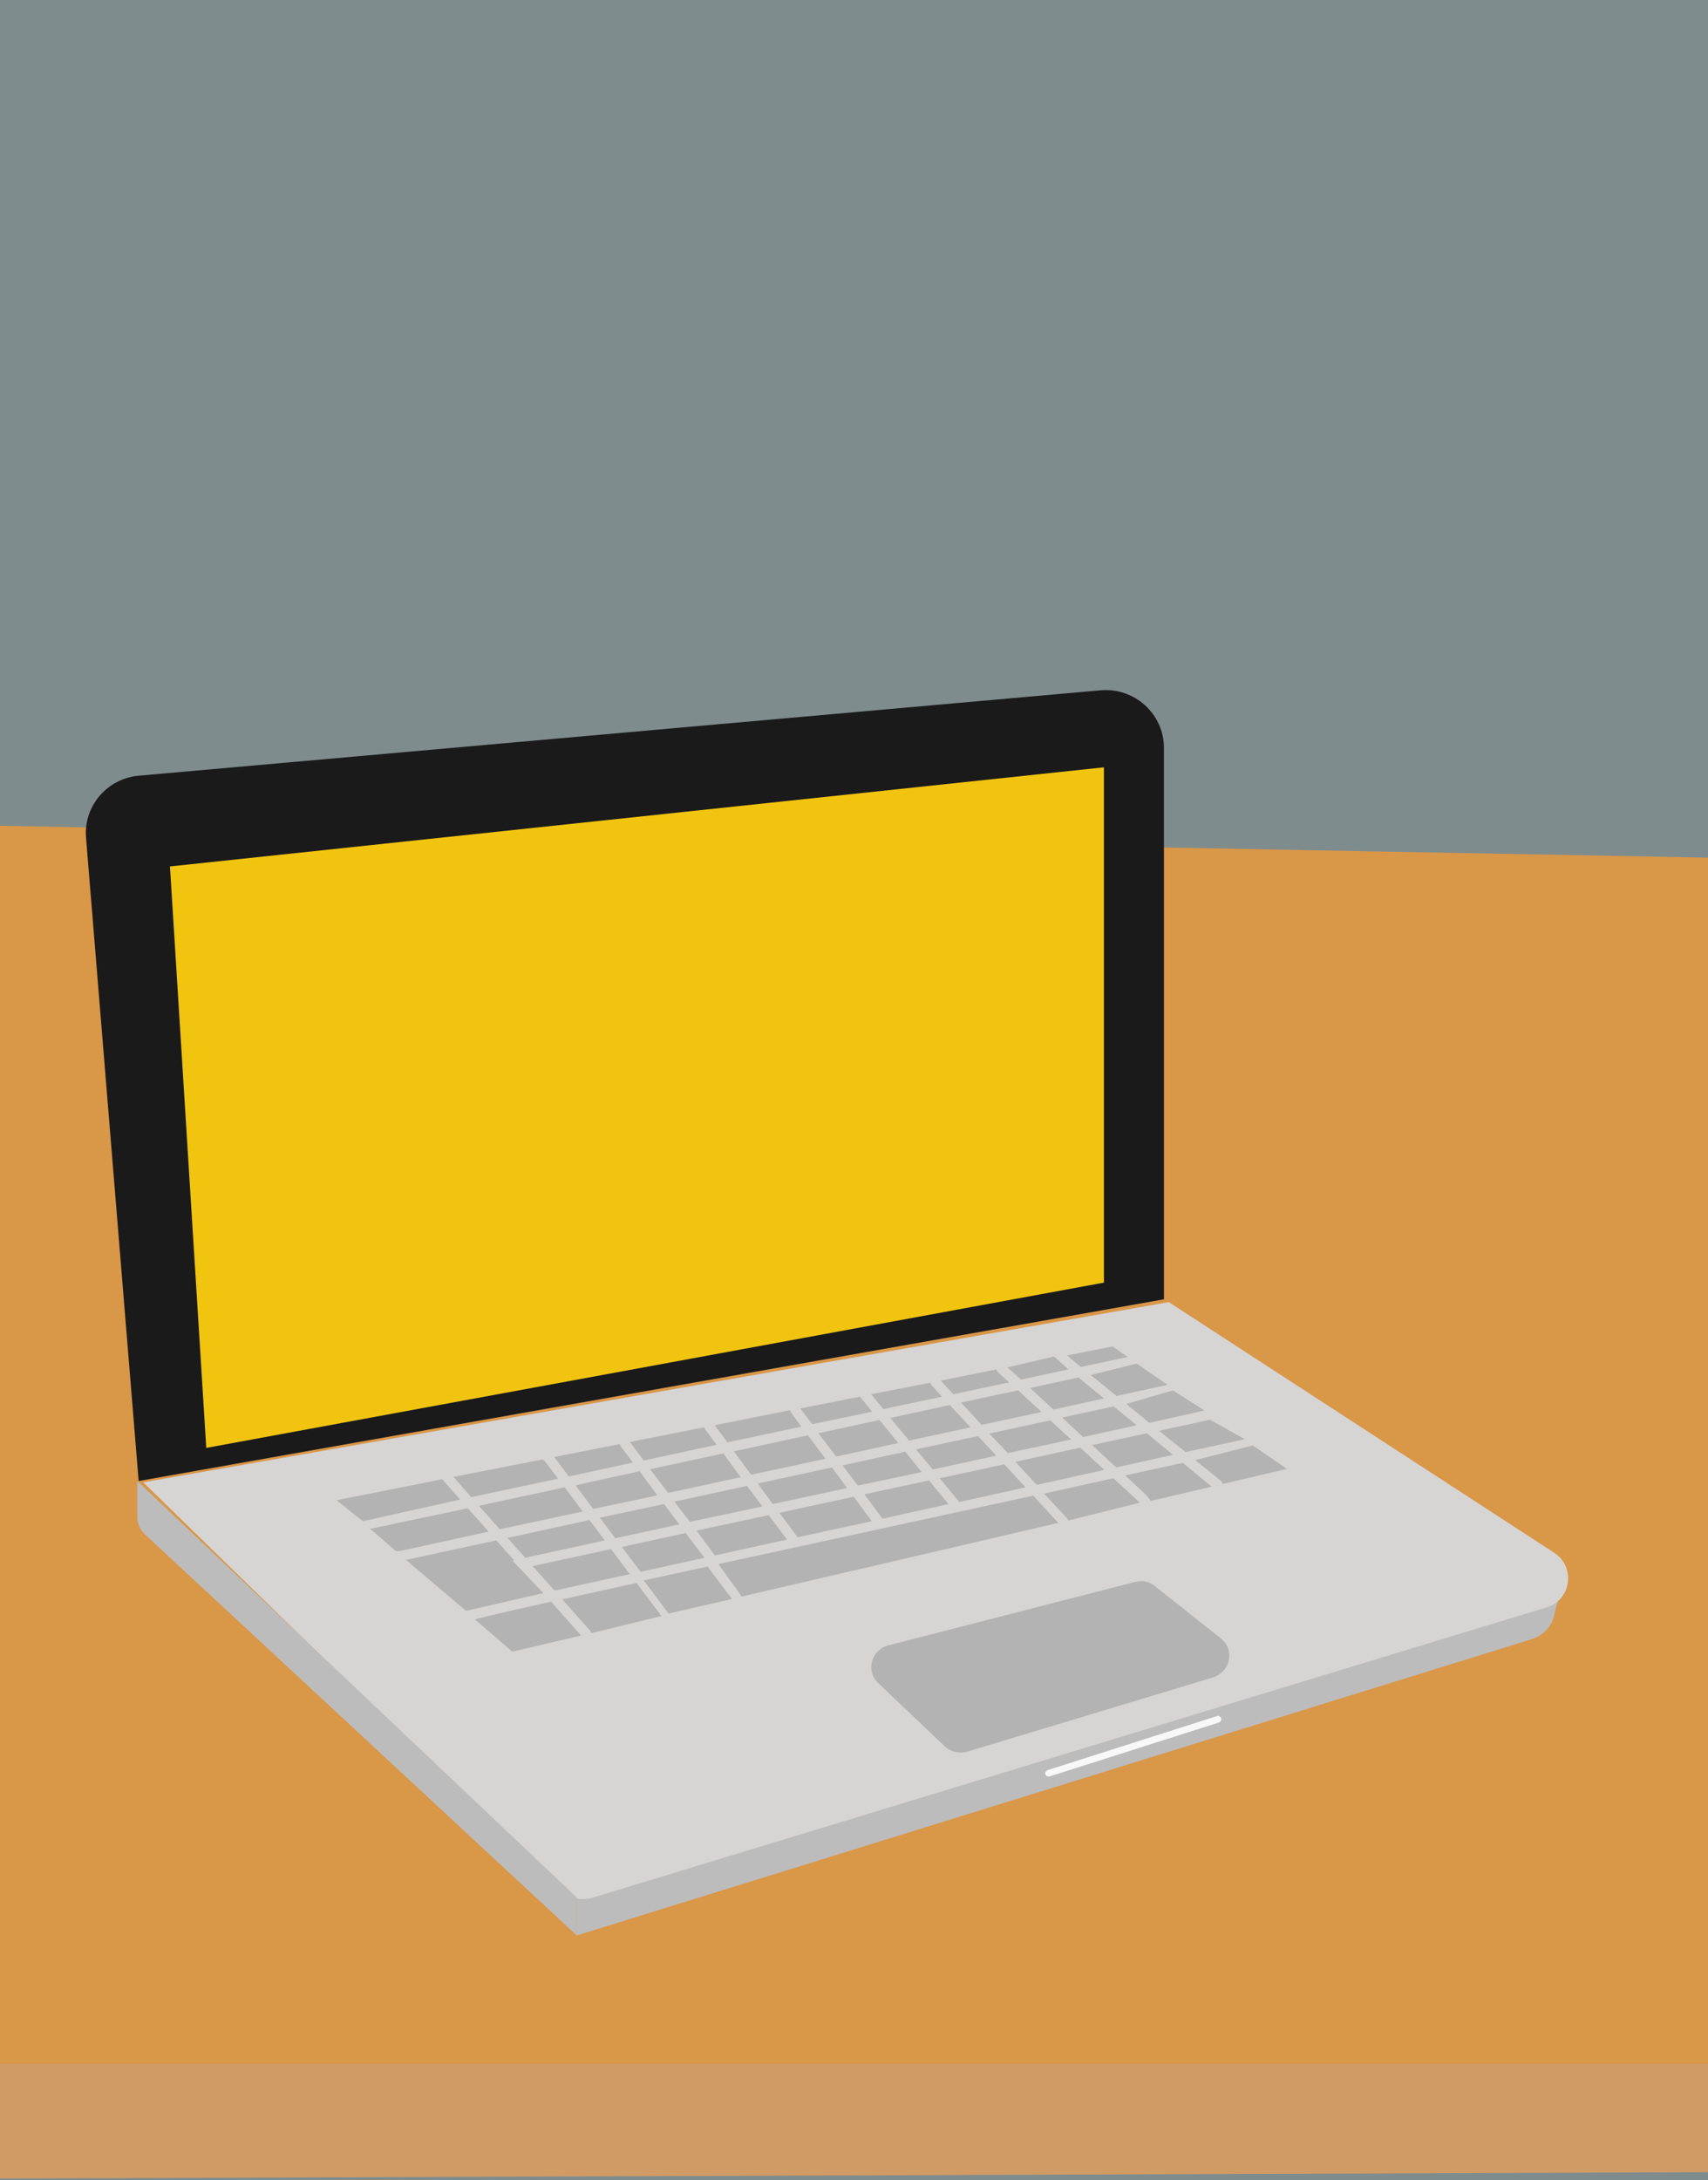<?xml version="1.0" encoding="utf-8"?>
<!-- Generator: Adobe Illustrator 16.0.4, SVG Export Plug-In . SVG Version: 6.00 Build 0)  -->
<!DOCTYPE svg PUBLIC "-//W3C//DTD SVG 1.1//EN" "http://www.w3.org/Graphics/SVG/1.1/DTD/svg11.dtd">
<svg version="1.1" id="Layer_1" xmlns="http://www.w3.org/2000/svg" xmlns:xlink="http://www.w3.org/1999/xlink" x="0px" y="0px"
	 width="370px" height="472px" viewBox="0 0 370 472" enable-background="new 0 0 370 472" xml:space="preserve">
<rect x="0" y="0" width="370" height="472" fill="#333333" stroke="none"/>
<g>
	<defs>
		<rect id="SVGID_1_" width="370" height="472"/>
	</defs>
	<clipPath id="SVGID_2_">
		<use xlink:href="#SVGID_1_"  overflow="visible"/>
	</clipPath>
	<g clip-path="url(#SVGID_2_)">
		<rect fill="#7F8C8D" width="370" height="472"/>
	</g>
	<g display="none" clip-path="url(#SVGID_2_)">
		<g display="inline">
			<rect x="0" fill="#2C3E50" width="370" height="472"/>
		</g>
		<g display="inline">
			<g>
				<polygon fill="#34495E" points="0,472 0,472 0,471.998 				"/>
			</g>
			<g>
				<polygon fill="#34495E" points="367.299,471.998 367.299,0 366.499,0 183.65,235.485 				"/>
			</g>
		</g>
		<g display="inline">
			<g>
				<polygon fill="#34495E" points="183.65,235.485 0.801,0 0,0 0,471.998 				"/>
			</g>
			<g>
				<polygon fill="#34495E" points="367.299,471.998 367.299,472 367.299,472 				"/>
			</g>
		</g>
	</g>
	<g clip-path="url(#SVGID_2_)">
		<polygon fill="#D19B65" points="465.457,469.927 -92.031,472 -139.907,446.806 512.36,446.806 		"/>
		<path fill="#D99748" d="M-257.705,281.345c0,0,2.096,100.507,117.607,165.461h650.196
			c72.963-43.417,117.606-101.584,117.606-165.461c0-32.34-11.435-63.2-32.125-91.461l-674.634-12.575
			C-129.19,206.459-257.705,281.345-257.705,281.345z"/>
		<g>
			<path fill="#1A1A1A" d="M252.144,281.301V161.963c0-7.396-6.34-13.124-13.677-12.515L30.036,167.942
				c-6.871,0.617-12.007,6.658-11.392,13.511l11.392,139.185L252.144,281.301z"/>
			<path fill="#BCBCBC" d="M337.788,344.904c0.908-1.607-0.61,2.326-0.992,4.353c-0.444,2.666-2.324,4.775-4.902,5.603
				l-207.018,64.192v-8.244L337.788,344.904z"/>
			<line fill="none" x1="263.854" y1="372.232" x2="227.138" y2="383.924"/>
			<path fill="#F8F8F8" d="M227.138,384.601c0.083,0,0.148,0,0.23,0l36.717-11.689c0.378-0.148,0.596-0.528,0.443-0.911
				c-0.147-0.383-0.529-0.591-0.911-0.464l-36.713,11.709c-0.356,0.171-0.591,0.551-0.444,0.911
				C226.548,384.475,226.84,384.601,227.138,384.601z"/>
			<path fill="#D6D5D4" d="M335.062,347.992l-206.843,62.9c-2.289,0.68-4.762,0.085-6.512-1.585l-90.678-88.373l222.17-39.022
				l83.513,54.281C341.404,339.302,340.35,346.401,335.062,347.992z"/>
			<path fill="#BCBCBC" d="M124.876,410.745l-95.138-90.106v7.861c0,1.355,0.615,2.644,1.587,3.638l93.551,86.83V410.745z"/>
			<polygon fill="#F1C40F" points="239.141,277.689 239.141,166.125 36.819,187.583 44.683,313.473 			"/>
			<path fill="#B3B3B3" d="M264.463,354.713l-14.287-11.329c-1.204-0.972-2.706-1.289-4.225-0.911l-53.538,13.762
				c-3.702,0.973-4.93,5.58-2.117,8.201l14.414,13.695c1.29,1.181,3.108,1.56,4.762,1.123l53.323-16.09
				C266.573,361.962,267.555,357.124,264.463,354.713z"/>
			<polygon fill="#B3B3B3" points="168.844,327.527 184.924,324.044 188.859,329.346 172.774,332.811 			"/>
			<polygon fill="#B3B3B3" points="203.57,320.045 217.545,317.024 222.149,322.011 207.818,325.182 			"/>
			<polygon fill="#B3B3B3" points="187.27,323.516 201.242,320.515 205.474,325.627 191.186,328.8 			"/>
			<polygon fill="#B3B3B3" points="225.638,305.695 212.637,308.486 208.179,303.642 220.563,301.023 			"/>
			<polygon fill="#B3B3B3" points="224.582,321.484 219.976,316.497 234.005,313.41 239.226,318.229 			"/>
			<polygon fill="#B3B3B3" points="210.228,309.014 196.933,311.889 192.852,306.984 205.771,304.193 			"/>
			<polygon fill="#B3B3B3" points="143.839,325.627 147.153,330.026 133.292,333.027 129.948,328.588 			"/>
			<polygon fill="#B3B3B3" points="152.755,309.478 155.253,312.797 139.46,316.2 136.438,312.185 152.523,309.014 			"/>
			<polygon fill="#B3B3B3" points="138.551,318.525 142.396,323.744 128.513,326.683 124.666,321.572 			"/>
			<polygon fill="#B3B3B3" points="194.588,312.416 181.14,315.354 177.295,310.298 190.504,307.426 			"/>
			<polygon fill="#B3B3B3" points="134.704,334.928 148.532,331.902 152.607,337.25 138.785,340.294 			"/>
			<polygon fill="#B3B3B3" points="150.878,331.374 166.498,328.036 170.493,333.318 154.87,336.747 			"/>
			<polygon fill="#B3B3B3" points="246.245,308.568 234.622,311.125 230.095,306.896 241.259,304.488 			"/>
			<polygon fill="#B3B3B3" points="214.311,310.366 227.52,307.514 232.04,311.658 218.302,314.59 			"/>
			<polygon fill="#B3B3B3" points="182.518,317.26 196.107,314.298 199.659,318.697 185.833,321.627 			"/>
			<polygon fill="#B3B3B3" points="102.089,324.125 98.241,319.753 117.564,315.969 118.027,316.351 120.902,320.133 			"/>
			<polygon fill="#B3B3B3" points="134.475,313.152 137.113,316.643 123.229,319.664 120.054,315.441 134.241,312.649 			"/>
			<polygon fill="#B3B3B3" points="146.098,325.098 161.826,321.697 165.146,326.155 149.439,329.474 			"/>
			<polygon fill="#B3B3B3" points="215.81,315.142 202.068,318.144 198.434,313.788 211.875,310.913 			"/>
			<polygon fill="#B3B3B3" points="178.819,315.82 162.71,319.281 158.952,314.213 175.03,310.748 			"/>
			<polygon fill="#B3B3B3" points="156.69,314.678 160.446,319.813 144.748,323.218 140.813,318.08 			"/>
			<polygon fill="#B3B3B3" points="164.151,321.188 180.232,317.7 183.486,322.159 167.407,325.627 			"/>
			<polygon fill="#B3B3B3" points="234.152,295.949 231.149,293.458 241.042,291.513 244.277,293.775 			"/>
			<polygon fill="#B3B3B3" points="144.829,349.34 139.46,342.156 153.28,339.156 158.57,346.173 			"/>
			<polygon fill="#B3B3B3" points="137.875,342.703 143.307,349.869 128.131,353.568 127.837,353.041 121.791,346.257 			"/>
			<polygon fill="#B3B3B3" points="132.358,335.373 136.438,340.805 120.144,344.357 115.362,339.068 			"/>
			<polygon fill="#B3B3B3" points="171.337,305.76 173.595,308.862 157.599,312.268 154.786,308.568 171.102,305.315 			"/>
			<polygon fill="#B3B3B3" points="127.69,329.094 131.004,333.491 113.801,337.25 109.936,332.958 			"/>
			<path fill="#B3B3B3" d="M119.381,346.761l6.491,7.338l-14.884,3.488l-8.071-6.956
				C102.979,350.397,119.381,346.761,119.381,346.761z"/>
			<polygon fill="#B3B3B3" points="109.571,336.365 117.708,344.904 100.952,348.75 93.021,342.028 			"/>
			<path fill="#B3B3B3" d="M94.758,343.593L94.758,343.593L94.758,343.593z"/>
			<polygon fill="#B3B3B3" points="107.524,333.491 111.371,337.805 93.021,342.028 87.971,337.72 			"/>
			<path fill="#B3B3B3" d="M94.015,343.975c0,0,0.743,0,0.804,0H94.015z"/>
			<polygon fill="#B3B3B3" points="264.528,320.639 258.928,316.116 271.396,312.945 278.796,318.017 264.91,321.253 			"/>
			<polygon fill="#B3B3B3" points="85.774,335.812 80.191,330.994 101.329,326.536 105.853,331.591 86.597,335.812 			"/>
			<polygon fill="#B3B3B3" points="72.921,324.802 95.814,320.259 96.196,320.723 99.679,324.652 78.587,329.346 			"/>
			<polygon fill="#B3B3B3" points="122.319,322.011 126.248,327.236 108.262,331.081 103.74,326.007 			"/>
			<polygon fill="#B3B3B3" points="160.682,345.646 155.629,338.628 223.821,323.808 229.251,329.702 214.311,333.192 			"/>
			<polygon fill="#B3B3B3" points="216.191,297.094 218.601,299.293 206.528,301.85 203.799,298.911 215.81,296.477 			"/>
			<polygon fill="#B3B3B3" points="228.341,293.69 231.448,296.477 221.174,298.678 218.237,296.036 			"/>
			<polygon fill="#B3B3B3" points="228.193,305.167 223.144,300.495 233.623,298.233 239.141,302.759 			"/>
			<polygon fill="#B3B3B3" points="186.659,302.821 188.923,305.634 175.94,308.334 173.363,304.934 186.277,302.378 			"/>
			<polygon fill="#B3B3B3" points="201.772,299.878 204.034,302.378 191.354,305.078 188.711,301.85 201.54,299.352 			"/>
			<polygon fill="#B3B3B3" points="269.663,311.589 256.811,314.381 251.086,309.771 262.099,307.366 			"/>
			<polyline fill="#B3B3B3" points="249.288,324.953 248.359,323.744 243.753,319.434 256.222,316.707 262.48,321.864 			"/>
			<path fill="#B3B3B3" d="M241.194,320.045l5.729,5.29l0,0l0,0l-15.475,3.841l-0.299-0.464l-4.983-5.347L241.194,320.045z"/>
			<polygon fill="#B3B3B3" points="252.9,299.82 241.869,302.225 236.293,297.686 246.245,295.21 			"/>
			<polygon fill="#B3B3B3" points="236.585,312.86 248.442,310.298 254.107,314.971 241.787,317.7 			"/>
			<polygon fill="#B3B3B3" points="260.917,305.379 248.972,308.042 243.985,303.962 254.107,301.023 			"/>
		</g>
	</g>
</g>
</svg>
